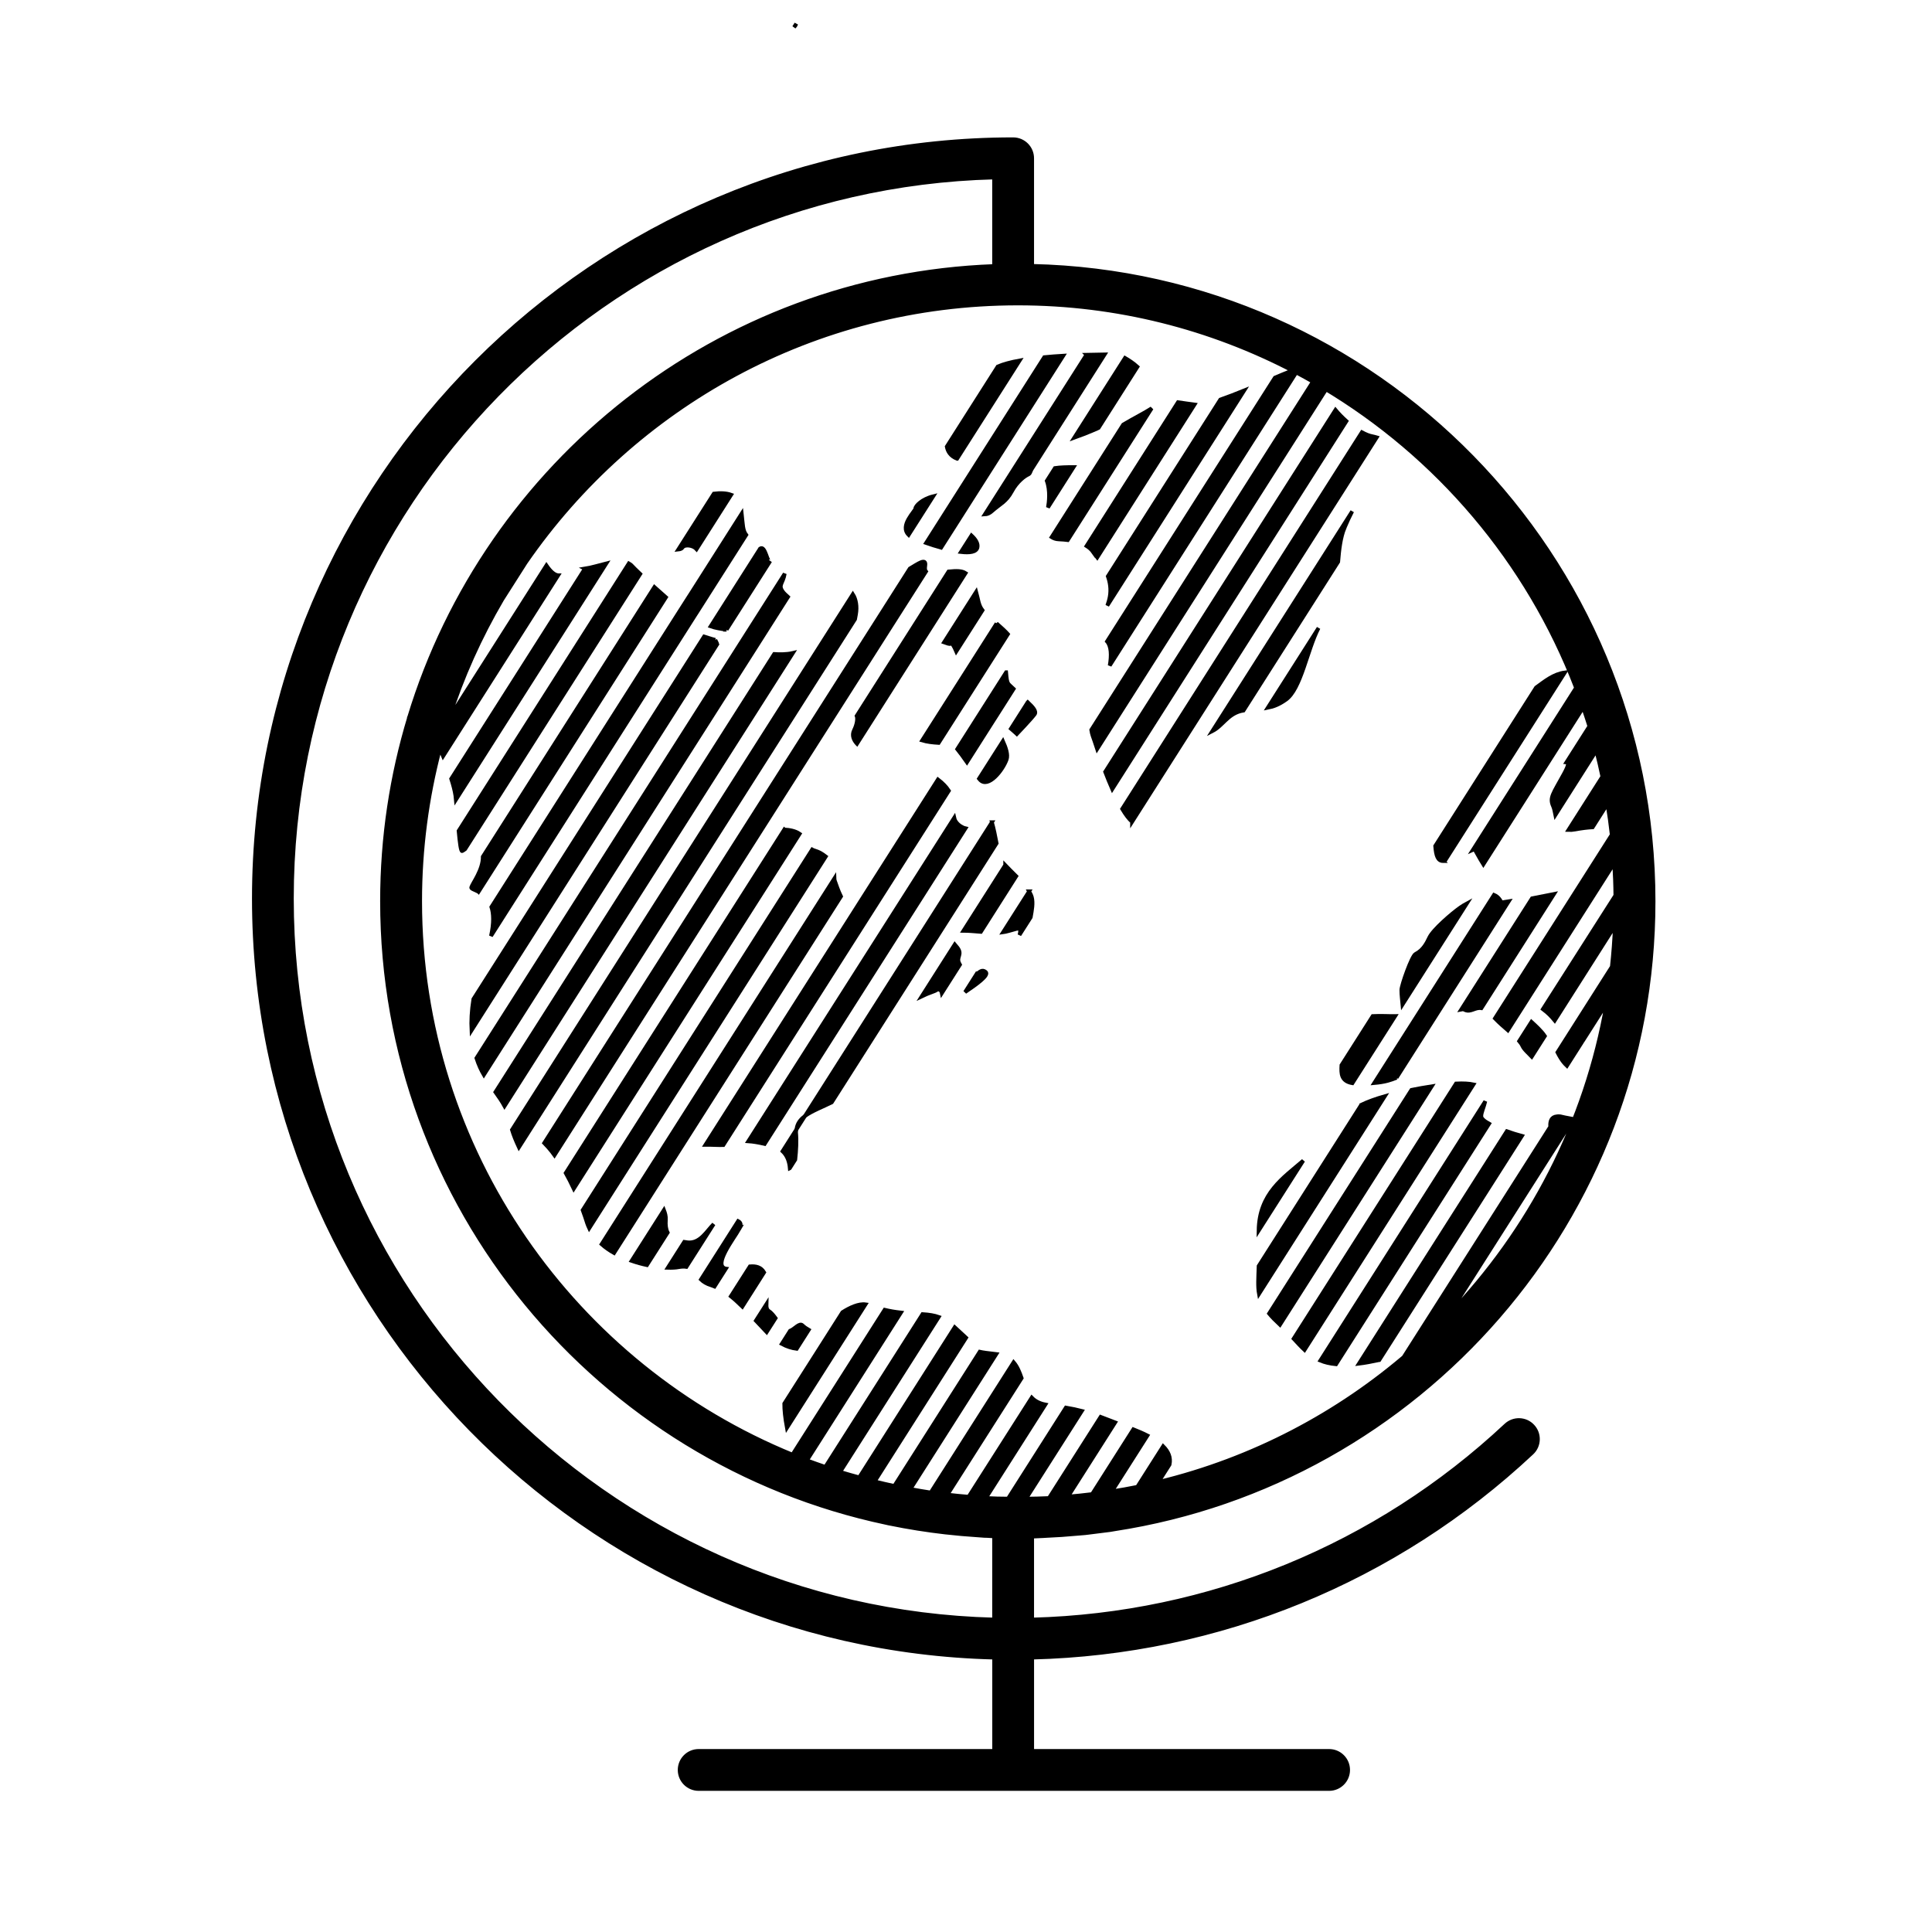 <!--?xml version="1.0" encoding="UTF-8"?-->
    <!-- The Best Svg Icon site in the world: iconSvg.co, Visit us! https://iconsvg.co -->
    <svg id="svg" fill="#000000" stroke="#000000" width="400" height="400" version="1.1" viewBox="144 144 512 512" xmlns="http://www.w3.org/2000/svg">
    <g id="IconSvg_bgCarrier" stroke-width="0"></g>
    <g id="IconSvg_tracerCarrier" stroke-linecap="round" stroke-linejoin="round" stroke="#CCCCCC" stroke-width="0">
      <g xmlns="http://www.w3.org/2000/svg">
  <path d="m354.81 150.74c0.105-0.16 0.141-0.309 0.207-0.457l-0.598 0.941c0.129-0.16 0.293-0.328 0.391-0.484z"></path>
  <path d="m543.07 521.7c-34.289 32.098-78.695 50.273-125.54 51.5v-21.984c0.852-0.02 1.688-0.09 2.527-0.117 0.105-0.004 0.211-0.004 0.312-0.012 0.18-0.004 0.363-0.023 0.539-0.035 2.961-0.121 5.906-0.324 8.82-0.598 0.637-0.055 1.273-0.098 1.906-0.16 0.293-0.031 0.57-0.082 0.855-0.105 1.5-0.168 2.992-0.359 4.481-0.562 0.383-0.055 0.777-0.098 1.16-0.145 0.414-0.059 0.816-0.141 1.23-0.207 80.766-12.391 142.85-82.25 142.85-166.43 0-91.629-73.535-166.35-164.68-168.38v-28.516c0-2.785-2.254-5.039-5.039-5.039-110.95 0-201.21 90.266-201.21 201.21 0 109.27 87.547 198.48 196.18 201.16v24.738h-78.305c-2.785 0-5.039 2.254-5.039 5.039s2.254 5.039 5.039 5.039h167.07c2.785 0 5.039-2.254 5.039-5.039s-2.254-5.039-5.039-5.039h-78.691v-24.738c49.418-1.219 96.27-20.363 132.43-54.227 2.031-1.898 2.137-5.09 0.23-7.117-1.887-2.039-5.082-2.141-7.117-0.242zm-137.8 19.301 15.77-24.781c-1.613-0.312-2.769-0.961-3.617-1.84l-16.738 26.273c-1.875-0.152-3.742-0.332-5.602-0.555l19.664-30.887c-0.539-1.547-1.125-3.043-2.125-4.207l-21.973 34.531c-1.809-0.266-3.598-0.59-5.379-0.918l22.762-35.77c-2.246-0.266-3.578-0.434-4.398-0.625l-22.641 35.578c-1.742-0.363-3.473-0.777-5.195-1.199l24.227-38.074c-0.121-0.109-0.23-0.227-0.367-0.352-1.027-0.945-1.863-1.758-2.641-2.453l-25.32 39.797c-1.688-0.469-3.379-0.922-5.047-1.441l26.137-41.07c-1.129-0.398-2.516-0.645-4.309-0.754l-25.766 40.492c-1.633-0.555-3.254-1.125-4.863-1.727l24.922-39.172c-1.664-0.188-3.059-0.438-4.328-0.742l-24.305 38.188c0.031 0.098 0.059 0.195 0.086 0.297-57.922-23.582-98.883-80.465-98.883-146.76 0-13.93 1.824-27.438 5.219-40.32 0.059 0.109 0.176 0.25 0.223 0.352 0.191 0.449 0.418 1.012 0.637 1.551l30.512-47.953c-0.012 0-0.023 0.004-0.047 0-1.066-0.152-2.055-1.129-3.078-2.625l-25.91 40.711c3.57-11.145 8.352-21.734 14.176-31.66l6.227-9.785c28.598-41.449 76.387-68.68 130.45-68.68 26.312 0 51.121 6.484 72.988 17.891-0.422 0.039-0.848 0.117-1.27 0.281-0.816 0.312-2.09 0.84-3.606 1.492l-44.492 69.898c1.094 1.25 1.199 3.633 0.719 6.402l49.434-77.672c1.492 0.785 2.957 1.602 4.418 2.434l-58.746 92.293c0.16 1.176 0.559 2.066 0.852 2.938 0.105 0.293 0.348 1.082 0.707 2.144l60.312-94.758c-0.109-0.371-0.352-0.766-0.609-1.152 30.477 18.129 54.367 46.176 67.215 79.664l-27.371 42.996c0.641-0.277 0.379-0.387 0.539-0.117 0.277 0.438 1.16 2.16 2.266 3.926l12.68-19.922 3.758-5.91 10.016-15.738c0.562 1.641 1.133 3.289 1.641 4.957l-6.09 9.566c0.637 0.066 0.605 0.746-0.629 3.012-2.902 5.309-3.918 6.324-2.902 8.594 0.312 0.707 0.441 1.551 0.609 2.367l10.855-17.074c0.59 2.273 1.117 4.57 1.605 6.879l-9.008 14.152c0.52 0.023 1.09-0.016 1.805-0.145 1.762-0.332 3.316-0.508 4.625-0.578l3.93-6.184c0.449 2.699 0.828 5.426 1.133 8.176l-30.965 48.652c1.281 1.316 2.258 2.137 3.438 3.164l3.762-5.906 1.422-2.238 22.992-36.129c0.176 2.828 0.289 5.668 0.312 8.531-10.359 16.246-19.215 30.121-19.215 30.121 1.449 1.094 2.195 1.891 3.141 3.039l15.949-25.086c-0.145 3.637-0.414 7.246-0.805 10.812l-14.43 22.688c0.523 1.031 1.09 1.949 1.613 2.609 0.289 0.352 0.594 0.68 0.902 0.973l3.953-6.219c0.012-0.02 0.02-0.051 0.023-0.066 0.055-0.105 0.141-0.172 0.203-0.281l6.34-9.949c-5.5 31.719-20.461 60.215-41.867 82.504l33.039-51.906c-1.727-0.324-3.023-0.574-3.481-0.711-0.363-0.055-0.605-0.012-0.871 0.016-1.535 0.133-1.863 1.355-1.758 2.766l-2.297 3.613-35.891 56.383c0.293-0.082 0.535-0.145 0.812-0.223-18.801 16.328-41.469 28.309-66.441 34.355l2.938-4.621c0.414-1.898-0.328-3.492-1.699-4.863l-6.852 10.77c-2.223 0.453-4.469 0.848-6.731 1.203l9.422-14.801c-1.203-0.613-2.484-1.16-3.742-1.656l-10.926 17.176c-2.121 0.262-4.246 0.488-6.387 0.664l12.508-19.66c-1.301-0.504-2.559-0.992-3.859-1.477l-13.699 21.52c-2.004 0.105-4.039 0.133-6.07 0.16l14.801-23.246c-1.266-0.328-2.684-0.625-4.238-0.891l-15.348 24.129c-1.961-0.016-3.914-0.047-5.856-0.152zm2.176 32.199c-103.07-2.68-186.1-87.371-186.1-191.09 0-103.71 83.027-188.4 186.1-191.08v23.473c-73.164 2.699-134.57 52.25-154.98 119.47l-0.023 0.047 0.012 0.012c-4.684 15.445-7.211 31.832-7.211 48.793 0 80.938 57.402 148.65 133.62 164.76 0.203 0.047 0.398 0.098 0.605 0.137 0.121 0.023 0.246 0.047 0.371 0.07 4.848 0.992 9.77 1.773 14.762 2.344 0.016 0 0.035 0.004 0.051 0.004 0.023 0 0.047 0.004 0.07 0.004 2.727 0.312 5.477 0.551 8.242 0.73 0.629 0.047 1.254 0.105 1.891 0.141 0.262 0.016 0.523 0.012 0.789 0.02 0.605 0.031 1.199 0.09 1.805 0.109l-0.004 22.047z"></path>
  <path d="m532.23 411.66c1.535 0.707 2.66-0.766 4.359-0.48l19.25-30.266-5.844 1.152-18.781 29.492c0.586-0.105 0.395-0.184 1.016 0.102z"></path>
  <path d="m549.92 424.05 3.488-5.481c-0.891-1.34-2.438-2.754-3.559-3.777l-3.258 5.113c0.336 0.406 0.637 0.805 0.816 1.195 0.496 1.094 1.641 1.977 2.512 2.949z"></path>
  <path d="m514.09 429.63 29.766-46.789-1.977 0.316s-0.504-1.438-1.949-2.019l-31.754 49.879c2.93-0.262 4.297-0.754 5.914-1.387z"></path>
  <path d="m499.5 426.28c-0.133 2.238-0.121 4.266 2.906 4.785l11.332-17.789c-1.406 0.031-3.734-0.133-5.953-0.012z"></path>
  <path d="m532.73 383.43c-0.574 0.312-1.16 0.66-1.762 1.082-2.273 1.602-7.164 5.82-8.176 7.926-0.691 1.426-1.586 3.324-3.68 4.387-0.988 0.508-3.734 8.316-3.734 9.523 0 1.445 0.203 2.766 0.301 3.875z"></path>
  <path d="m526.48 372.19c0.145 0 0.312-0.051 0.453-0.066l31.785-49.922c-3.043 0.422-5.289 2.293-7.644 4l-26.73 41.992c0.207 2.644 0.652 3.996 2.137 3.996z"></path>
  <path d="m509.53 504.42 37.805-59.383c-1.352-0.367-2.707-0.789-4.012-1.25l-39.203 61.602c1.602-0.195 3.43-0.535 5.41-0.969z"></path>
  <path d="m536.55 439.8c0-0.961 0.73-2.465 1.066-3.945l-43.719 68.711c1.184 0.492 2.555 0.82 4.172 0.977l40.566-63.742c-1.266-0.695-2.086-1.391-2.086-2z"></path>
  <path d="m529.87 431.14-43.047 67.625c0.996 1.082 1.93 2.102 2.887 2.996l44.789-70.379c-1.141-0.242-2.652-0.344-4.629-0.242z"></path>
  <path d="m518.04 432.83-37.73 59.273c0.754 0.91 1.699 1.879 2.891 2.988l40.238-63.219c-1.941 0.305-3.731 0.617-5.398 0.957z"></path>
  <path d="m504.75 436.78-27.199 42.734c-0.105 3.199-0.277 5.438 0.09 7.41l33.371-52.43c-2.426 0.688-4.481 1.441-6.262 2.285z"></path>
  <path d="m477.54 470.16 11.84-18.586c-5.305 4.574-11.711 8.672-11.84 18.586z"></path>
  <path d="m357.32 439.77c-1.266 0.918-2.086 2.047-2.242 3.527z"></path>
  <path d="m479.96 331.57c1.461-0.277 2.996-0.836 4.828-2.152 3.996-2.848 5.586-13.062 8.641-19z"></path>
  <path d="m359.84 503.41-4.398 6.906-3.602 5.656c-0.02 1.602 0.203 3.754 0.699 6.438l20.844-32.742c-1.797-0.258-4.133 0.812-6.133 2.086z"></path>
  <path d="m500.3 283.91c0.664-1.602 1.355-3.047 2.051-4.41l-37.086 58.266c2.777-1.414 3.988-4.383 7.547-5.316 0.258-0.059 0.484-0.09 0.727-0.141l25.094-39.43c0.266-3.277 0.637-6.465 1.668-8.969z"></path>
  <path d="m358.33 496.43c-0.609-0.348-1.219-0.766-1.652-1.199-0.812-0.805-2.074 0.977-3.305 1.441l-2.207 3.477c1.41 0.754 2.754 1.152 3.969 1.301z"></path>
  <path d="m444.01 361.8 64.836-101.88c-0.367-0.105-0.707-0.223-1.133-0.297-0.887-0.145-1.832-0.562-2.797-1.078l-63.527 99.832c0.871 1.469 1.754 2.656 2.621 3.418z"></path>
  <path d="m416.73 380.21-6.887 10.816c0.191-0.031 0.422-0.031 0.594-0.074 3.543-0.848 4.051-1.516 3.883 0.168-0.02 0.195-0.082 0.422-0.156 0.66l2.988-4.691c0.336-1.848 0.711-3.777 0.289-5.344-0.141-0.5-0.395-1.008-0.711-1.535z"></path>
  <path d="m402.77 402.16-3.023 4.758c2.836-1.93 6.519-4.473 5.477-5.34-1.012-0.828-1.648 0.078-2.453 0.582z"></path>
  <path d="m347.76 491.43c-0.551-0.352-0.664-1.008-0.637-1.848l-2.812 4.41c0.918 0.969 1.859 1.984 2.863 3.039l2.363-3.703c-0.566-0.777-1.152-1.488-1.777-1.898z"></path>
  <path d="m500.82 255.61c-1.055-0.953-2.055-1.965-2.902-2.977l-61.035 95.91c0.574 1.5 1.203 3.055 1.875 4.594z"></path>
  <path d="m342.73 479.6-5.055 7.93c1.008 0.801 2.012 1.734 3.055 2.75l5.773-9.09c-0.828-1.418-2.203-1.73-3.773-1.59z"></path>
  <path d="m410.39 373.27-11.074 17.398c1.344 0.004 2.969 0.145 4.625 0.281l9.375-14.75c-1.039-1.051-2.098-2.047-2.926-2.93z"></path>
  <path d="m397.71 395.1c-0.23-0.301-0.465-0.574-0.684-0.828l-8.762 13.766c1.762-0.855 3.473-1.316 3.879-1.629 0.57-0.434 1.289-0.09 1.457 0.777l4.801-7.543c-0.086-0.168-0.195-0.328-0.266-0.504-0.684-1.598 1.012-2.188-0.426-4.039z"></path>
  <path d="m353.31 453.59 1.445-2.277c0.266-2.352 0.414-5.012 0.207-7.164-0.02-0.316 0.074-0.578 0.105-0.863l-3.688 5.801c1.328 1.25 1.797 2.934 1.93 4.504z"></path>
  <path d="m406.87 361.9-49.555 77.863c1.934-1.395 4.684-2.414 7.106-3.621l43.695-68.668c-0.355-1.859-0.762-3.922-1.246-5.574z"></path>
  <path d="m339.92 469.69c0.645-1.113 0.383-1.742-0.312-2.098l-9.859 15.492c0.621 0.594 1.461 1.152 2.715 1.527 0.309 0.09 0.594 0.23 0.887 0.344l3.031-4.758c-0.031-0.004-0.082 0-0.117-0.012-3.289-0.891 2.141-7.848 3.656-10.496z"></path>
  <path d="m403.7 350.66c2.188 2.359 6.066-2.527 7.074-5.391 0.438-1.234-0.172-3.062-0.984-4.883l-6.348 9.969c0.078 0.098 0.176 0.227 0.258 0.305z"></path>
  <path d="m326.14 473.23c-0.297-0.031-0.539-0.086-0.805-0.125l-4.375 6.871c1.137 0.035 2.141-0.02 2.902-0.172 0.863-0.156 1.496-0.145 2.047-0.066l7.219-11.34c-1.875 1.824-3.57 5.219-6.988 4.832z"></path>
  <path d="m416.36 330.08-4.469 7.031c0.898 0.766 1.582 1.414 1.582 1.414s3.703-3.879 4.719-5.219c0.582-0.777-0.449-1.93-1.832-3.227z"></path>
  <path d="m399.88 363.51c-0.926-0.211-1.805-0.836-2.246-1.371-0.398-0.48-0.598-0.777-0.746-1.441l-54.59 85.75c1.309 0.086 2.777 0.344 4.348 0.711z"></path>
  <path d="m438.1 302.12c-0.145 0.828-0.383 1.605-0.648 2.367l36.289-57.016c-2.207 0.898-4.398 1.738-6.344 2.418l-29.809 46.836c0.555 1.598 0.859 3.41 0.512 5.394z"></path>
  <path d="m319.95 464.66-8.578 13.477c1.367 0.473 2.742 0.848 4.074 1.133l5.492-8.625c-0.441-0.875-0.578-1.984-0.488-3.356 0.074-1.012-0.184-1.812-0.5-2.629z"></path>
  <path d="m335.7 447.45 59.758-93.898c-0.699-1.078-1.699-2.086-2.891-2.992l-20.43 32.098-1.664 2.621-39.527 62.109c1.852-0.02 3.543 0.129 4.754 0.062z"></path>
  <path d="m410.63 322.16-12.953 20.359c0.781 0.957 1.672 2.207 2.574 3.492l7.168-11.27 0.215-0.328 4.996-7.859c-1.609-1.578-1.707-0.961-2-4.394z"></path>
  <path d="m433.7 290.31c0.246 0.352 0.648 0.863 1.082 1.43l25.789-40.527c-1.344-0.16-2.871-0.43-4.387-0.629l-24.242 38.102c0.777 0.488 1.355 1.051 1.758 1.625z"></path>
  <path d="m324.01 448.91 42.863-67.348c-0.727-1.477-1.238-3.043-1.613-4.09-0.098-0.258-0.117-0.488-0.125-0.707l-61.715 96.965c0.996 0.883 2.109 1.652 3.309 2.336z"></path>
  <path d="m408.11 309.21-8.551 13.445-8.211 12.898-2.977 4.672c1.246 0.379 2.898 0.574 4.383 0.656l18.355-28.828c-0.641-0.727-1.734-1.734-3-2.844z"></path>
  <path d="m449.21 252.2c-1.715 1.125-4.801 2.68-7.547 4.316l-4.594 7.219-2.637 4.144-11.75 18.469c0.5 0.316 1.094 0.559 1.93 0.59 0.867 0.031 1.637 0.105 2.363 0.191z"></path>
  <path d="m359.36 369.21c-0.051-0.02-0.086-0.035-0.137-0.066l-60.809 95.551c0.406 1.102 0.805 2.258 1.184 3.477 0.145 0.465 0.348 0.898 0.551 1.336l62.695-98.512c-0.938-0.699-1.43-1.141-3.484-1.785z"></path>
  <path d="m394.18 314.21c0.812 0.273 1.449 0.613 1.762 0.371 0.352-0.266 0.902 0.734 1.477 2.07l6.957-10.918c-1.098-1.449-1.09-2.832-1.676-4.906z"></path>
  <path d="m428.52 267.79c-1.855-0.012-3.594 0.039-4.953 0.246l-2.16 3.394c0.941 2.625 0.559 5.707 0.312 7.055z"></path>
  <path d="m434.88 257.53s0.105-0.055 0.262-0.133l10.297-16.191c-1.117-1.012-2.328-1.789-3.301-2.348l-13.453 21.137c3.504-1.25 6.195-2.465 6.195-2.465z"></path>
  <path d="m351.84 363.84-57.922 91.023c0.699 1.25 1.414 2.625 2.137 4.172l59.867-94.066c-1.172-0.809-2.758-1.078-4.082-1.129z"></path>
  <path d="m371.11 341.11 4.152-6.523 4.793-7.535 19.84-31.172c-1.012-0.645-2.352-0.645-4.516-0.434l-24.359 38.273c0.258 0.621 0.133 2.144-0.695 3.805-0.711 1.41-0.027 2.715 0.785 3.586z"></path>
  <path d="m403.03 289.12c0.262-1.066-0.469-2.195-1.582-3.223l-2.797 4.387c2.328 0.273 4.07 0.035 4.379-1.164z"></path>
  <path d="m431.92 238.01-26.934 42.309c0.605-0.031 1.195-0.242 1.824-0.797 2.273-2.019 3.863-2.527 5.352-5.309 1.406-2.644 3.496-4.109 4.352-4.473 0.047-0.02 0.121-0.07 0.152-0.086 0.195-0.059 0.395-0.535 0.68-1.215l3.289-5.18 16.125-25.34c-1.34 0.012-2.984 0.035-4.84 0.09z"></path>
  <path d="m360.78 340.42 13.633-21.418 4.816-7.578 10.172-15.965c-0.273-0.309-0.312-0.801-0.195-1.602 0.309-2.152-2.023-0.406-4.102 0.812l-8.125 12.777-4.934 7.754-83.828 131.71c0.812 0.848 1.543 1.664 2.019 2.293 0.223 0.289 0.469 0.625 0.707 0.957l58.461-91.855z"></path>
  <path d="m399.24 272.45-9.824 15.441c1.289 0.449 2.641 0.883 3.988 1.258l3.809-5.977 2.695-4.242 25.879-40.668c-1.672 0.098-3.367 0.23-5.047 0.395l-19.477 30.613z"></path>
  <path d="m370.83 306.84c0.387-2.121 0.023-4.074-0.812-5.371l-90.344 141.95c0.379 1.293 1.031 2.902 1.844 4.641l1.738-2.727 1.203-1.895 86.141-135.35c0.07-0.391 0.141-0.789 0.23-1.25z"></path>
  <path d="m391.33 275.51c-3.047 0.75-4.75 2.586-4.75 3.254 0 0.656-4.293 4.492-1.785 7.004z"></path>
  <path d="m397.64 265.58 16.586-26.051c-2.301 0.418-4.301 0.945-5.812 1.594l-13.512 21.234c0.215 1.191 0.867 2.484 2.738 3.223z"></path>
  <path d="m349.17 317.31-73.883 116.1c0.891 1.246 1.734 2.469 2.422 3.727l76.43-120.1c-1.738 0.418-3.777 0.367-4.969 0.273z"></path>
  <path d="m346.98 311.4 5.856-9.211c-0.551-0.5-1.082-0.977-1.395-1.422-1.27-1.773 0.09-2.117 0.516-4.727l-81.699 128.38c0.59 1.82 1.289 3.285 1.969 4.449l72.785-114.37z"></path>
  <path d="m333.56 313.58s-1.512-0.414-2.973-0.891l-61.137 96.082c-0.508 3.125-0.625 5.879-0.5 8.316l65.121-102.34c-0.312-0.633-0.512-1.168-0.512-1.168z"></path>
  <path d="m336.54 310.87 11.582-18.184c-0.734 0.863-1.25-4.309-2.684-3.324l-13.121 20.625c1.145 0.414 2.809 0.699 4.223 0.883z"></path>
  <path d="m326.86 301.64c-0.031 0.055-0.082 0.102-0.098 0.145l-2.41 3.773-50.133 78.797c0.559 1.75 0.664 4.219-0.102 7.691l53.965-84.812 0.828-1.285 12.848-20.188c-0.91-1.176-0.863-2.707-1.195-5.672l-9.551 15.023z"></path>
  <path d="m270.82 380.34 49.664-78.047c-0.961-0.848-1.996-1.758-3.059-2.719l-45.473 71.457c0.02 3.562-2.746 7.027-3.062 8.137-0.105 0.375 0.805 0.578 1.93 1.172z"></path>
  <path d="m328.58 289.57 9.191-14.449c-1.258-0.457-2.852-0.527-4.594-0.309l-9.438 14.82c0.523-0.055 0.957-0.215 1.133-0.516 0.566-0.93 2.941-0.605 3.707 0.453z"></path>
  <path d="m311.35 293.81c-0.195-0.223-0.469-0.336-0.711-0.488l-45.105 70.879c0.277 3.008 0.574 5.461 0.934 5.352 0.16-0.055 0.453-0.273 0.801-0.523l46.402-72.918c-0.945-0.891-1.777-1.715-2.32-2.301z"></path>
  <path d="m299.01 294.69-35.438 55.695c0.504 1.586 0.938 3.164 1.125 4.504 0.039 0.309 0.086 0.676 0.121 1.066l39.871-62.645c-1.949 0.492-3.945 1.102-5.68 1.379z"></path>
 </g>

      </g>
     <g id="IconSvg_iconCarrier">
      <g xmlns="http://www.w3.org/2000/svg">
  <path d="m354.81 150.74c0.105-0.16 0.141-0.309 0.207-0.457l-0.598 0.941c0.129-0.16 0.293-0.328 0.391-0.484z"></path>
  <path d="m543.07 521.7c-34.289 32.098-78.695 50.273-125.54 51.5v-21.984c0.852-0.02 1.688-0.09 2.527-0.117 0.105-0.004 0.211-0.004 0.312-0.012 0.18-0.004 0.363-0.023 0.539-0.035 2.961-0.121 5.906-0.324 8.82-0.598 0.637-0.055 1.273-0.098 1.906-0.16 0.293-0.031 0.57-0.082 0.855-0.105 1.5-0.168 2.992-0.359 4.481-0.562 0.383-0.055 0.777-0.098 1.16-0.145 0.414-0.059 0.816-0.141 1.23-0.207 80.766-12.391 142.85-82.25 142.85-166.43 0-91.629-73.535-166.35-164.68-168.38v-28.516c0-2.785-2.254-5.039-5.039-5.039-110.95 0-201.21 90.266-201.21 201.21 0 109.27 87.547 198.48 196.18 201.16v24.738h-78.305c-2.785 0-5.039 2.254-5.039 5.039s2.254 5.039 5.039 5.039h167.07c2.785 0 5.039-2.254 5.039-5.039s-2.254-5.039-5.039-5.039h-78.691v-24.738c49.418-1.219 96.27-20.363 132.43-54.227 2.031-1.898 2.137-5.09 0.23-7.117-1.887-2.039-5.082-2.141-7.117-0.242zm-137.8 19.301 15.77-24.781c-1.613-0.312-2.769-0.961-3.617-1.84l-16.738 26.273c-1.875-0.152-3.742-0.332-5.602-0.555l19.664-30.887c-0.539-1.547-1.125-3.043-2.125-4.207l-21.973 34.531c-1.809-0.266-3.598-0.59-5.379-0.918l22.762-35.77c-2.246-0.266-3.578-0.434-4.398-0.625l-22.641 35.578c-1.742-0.363-3.473-0.777-5.195-1.199l24.227-38.074c-0.121-0.109-0.23-0.227-0.367-0.352-1.027-0.945-1.863-1.758-2.641-2.453l-25.32 39.797c-1.688-0.469-3.379-0.922-5.047-1.441l26.137-41.07c-1.129-0.398-2.516-0.645-4.309-0.754l-25.766 40.492c-1.633-0.555-3.254-1.125-4.863-1.727l24.922-39.172c-1.664-0.188-3.059-0.438-4.328-0.742l-24.305 38.188c0.031 0.098 0.059 0.195 0.086 0.297-57.922-23.582-98.883-80.465-98.883-146.76 0-13.93 1.824-27.438 5.219-40.32 0.059 0.109 0.176 0.25 0.223 0.352 0.191 0.449 0.418 1.012 0.637 1.551l30.512-47.953c-0.012 0-0.023 0.004-0.047 0-1.066-0.152-2.055-1.129-3.078-2.625l-25.91 40.711c3.57-11.145 8.352-21.734 14.176-31.66l6.227-9.785c28.598-41.449 76.387-68.68 130.45-68.68 26.312 0 51.121 6.484 72.988 17.891-0.422 0.039-0.848 0.117-1.27 0.281-0.816 0.312-2.09 0.84-3.606 1.492l-44.492 69.898c1.094 1.25 1.199 3.633 0.719 6.402l49.434-77.672c1.492 0.785 2.957 1.602 4.418 2.434l-58.746 92.293c0.16 1.176 0.559 2.066 0.852 2.938 0.105 0.293 0.348 1.082 0.707 2.144l60.312-94.758c-0.109-0.371-0.352-0.766-0.609-1.152 30.477 18.129 54.367 46.176 67.215 79.664l-27.371 42.996c0.641-0.277 0.379-0.387 0.539-0.117 0.277 0.438 1.16 2.16 2.266 3.926l12.68-19.922 3.758-5.91 10.016-15.738c0.562 1.641 1.133 3.289 1.641 4.957l-6.09 9.566c0.637 0.066 0.605 0.746-0.629 3.012-2.902 5.309-3.918 6.324-2.902 8.594 0.312 0.707 0.441 1.551 0.609 2.367l10.855-17.074c0.59 2.273 1.117 4.57 1.605 6.879l-9.008 14.152c0.52 0.023 1.09-0.016 1.805-0.145 1.762-0.332 3.316-0.508 4.625-0.578l3.93-6.184c0.449 2.699 0.828 5.426 1.133 8.176l-30.965 48.652c1.281 1.316 2.258 2.137 3.438 3.164l3.762-5.906 1.422-2.238 22.992-36.129c0.176 2.828 0.289 5.668 0.312 8.531-10.359 16.246-19.215 30.121-19.215 30.121 1.449 1.094 2.195 1.891 3.141 3.039l15.949-25.086c-0.145 3.637-0.414 7.246-0.805 10.812l-14.43 22.688c0.523 1.031 1.09 1.949 1.613 2.609 0.289 0.352 0.594 0.68 0.902 0.973l3.953-6.219c0.012-0.02 0.02-0.051 0.023-0.066 0.055-0.105 0.141-0.172 0.203-0.281l6.34-9.949c-5.5 31.719-20.461 60.215-41.867 82.504l33.039-51.906c-1.727-0.324-3.023-0.574-3.481-0.711-0.363-0.055-0.605-0.012-0.871 0.016-1.535 0.133-1.863 1.355-1.758 2.766l-2.297 3.613-35.891 56.383c0.293-0.082 0.535-0.145 0.812-0.223-18.801 16.328-41.469 28.309-66.441 34.355l2.938-4.621c0.414-1.898-0.328-3.492-1.699-4.863l-6.852 10.77c-2.223 0.453-4.469 0.848-6.731 1.203l9.422-14.801c-1.203-0.613-2.484-1.16-3.742-1.656l-10.926 17.176c-2.121 0.262-4.246 0.488-6.387 0.664l12.508-19.66c-1.301-0.504-2.559-0.992-3.859-1.477l-13.699 21.52c-2.004 0.105-4.039 0.133-6.07 0.16l14.801-23.246c-1.266-0.328-2.684-0.625-4.238-0.891l-15.348 24.129c-1.961-0.016-3.914-0.047-5.856-0.152zm2.176 32.199c-103.07-2.68-186.1-87.371-186.1-191.09 0-103.71 83.027-188.4 186.1-191.08v23.473c-73.164 2.699-134.57 52.25-154.98 119.47l-0.023 0.047 0.012 0.012c-4.684 15.445-7.211 31.832-7.211 48.793 0 80.938 57.402 148.65 133.62 164.76 0.203 0.047 0.398 0.098 0.605 0.137 0.121 0.023 0.246 0.047 0.371 0.07 4.848 0.992 9.77 1.773 14.762 2.344 0.016 0 0.035 0.004 0.051 0.004 0.023 0 0.047 0.004 0.07 0.004 2.727 0.312 5.477 0.551 8.242 0.73 0.629 0.047 1.254 0.105 1.891 0.141 0.262 0.016 0.523 0.012 0.789 0.02 0.605 0.031 1.199 0.09 1.805 0.109l-0.004 22.047z"></path>
  <path d="m532.23 411.66c1.535 0.707 2.66-0.766 4.359-0.48l19.25-30.266-5.844 1.152-18.781 29.492c0.586-0.105 0.395-0.184 1.016 0.102z"></path>
  <path d="m549.92 424.05 3.488-5.481c-0.891-1.34-2.438-2.754-3.559-3.777l-3.258 5.113c0.336 0.406 0.637 0.805 0.816 1.195 0.496 1.094 1.641 1.977 2.512 2.949z"></path>
  <path d="m514.09 429.63 29.766-46.789-1.977 0.316s-0.504-1.438-1.949-2.019l-31.754 49.879c2.93-0.262 4.297-0.754 5.914-1.387z"></path>
  <path d="m499.5 426.28c-0.133 2.238-0.121 4.266 2.906 4.785l11.332-17.789c-1.406 0.031-3.734-0.133-5.953-0.012z"></path>
  <path d="m532.73 383.43c-0.574 0.312-1.16 0.66-1.762 1.082-2.273 1.602-7.164 5.82-8.176 7.926-0.691 1.426-1.586 3.324-3.68 4.387-0.988 0.508-3.734 8.316-3.734 9.523 0 1.445 0.203 2.766 0.301 3.875z"></path>
  <path d="m526.48 372.19c0.145 0 0.312-0.051 0.453-0.066l31.785-49.922c-3.043 0.422-5.289 2.293-7.644 4l-26.73 41.992c0.207 2.644 0.652 3.996 2.137 3.996z"></path>
  <path d="m509.53 504.42 37.805-59.383c-1.352-0.367-2.707-0.789-4.012-1.25l-39.203 61.602c1.602-0.195 3.43-0.535 5.41-0.969z"></path>
  <path d="m536.55 439.8c0-0.961 0.73-2.465 1.066-3.945l-43.719 68.711c1.184 0.492 2.555 0.82 4.172 0.977l40.566-63.742c-1.266-0.695-2.086-1.391-2.086-2z"></path>
  <path d="m529.87 431.14-43.047 67.625c0.996 1.082 1.93 2.102 2.887 2.996l44.789-70.379c-1.141-0.242-2.652-0.344-4.629-0.242z"></path>
  <path d="m518.04 432.83-37.73 59.273c0.754 0.91 1.699 1.879 2.891 2.988l40.238-63.219c-1.941 0.305-3.731 0.617-5.398 0.957z"></path>
  <path d="m504.75 436.78-27.199 42.734c-0.105 3.199-0.277 5.438 0.09 7.41l33.371-52.43c-2.426 0.688-4.481 1.441-6.262 2.285z"></path>
  <path d="m477.54 470.16 11.84-18.586c-5.305 4.574-11.711 8.672-11.84 18.586z"></path>
  <path d="m357.32 439.77c-1.266 0.918-2.086 2.047-2.242 3.527z"></path>
  <path d="m479.96 331.57c1.461-0.277 2.996-0.836 4.828-2.152 3.996-2.848 5.586-13.062 8.641-19z"></path>
  <path d="m359.84 503.41-4.398 6.906-3.602 5.656c-0.02 1.602 0.203 3.754 0.699 6.438l20.844-32.742c-1.797-0.258-4.133 0.812-6.133 2.086z"></path>
  <path d="m500.3 283.91c0.664-1.602 1.355-3.047 2.051-4.41l-37.086 58.266c2.777-1.414 3.988-4.383 7.547-5.316 0.258-0.059 0.484-0.09 0.727-0.141l25.094-39.43c0.266-3.277 0.637-6.465 1.668-8.969z"></path>
  <path d="m358.33 496.43c-0.609-0.348-1.219-0.766-1.652-1.199-0.812-0.805-2.074 0.977-3.305 1.441l-2.207 3.477c1.41 0.754 2.754 1.152 3.969 1.301z"></path>
  <path d="m444.01 361.8 64.836-101.88c-0.367-0.105-0.707-0.223-1.133-0.297-0.887-0.145-1.832-0.562-2.797-1.078l-63.527 99.832c0.871 1.469 1.754 2.656 2.621 3.418z"></path>
  <path d="m416.73 380.21-6.887 10.816c0.191-0.031 0.422-0.031 0.594-0.074 3.543-0.848 4.051-1.516 3.883 0.168-0.02 0.195-0.082 0.422-0.156 0.66l2.988-4.691c0.336-1.848 0.711-3.777 0.289-5.344-0.141-0.5-0.395-1.008-0.711-1.535z"></path>
  <path d="m402.77 402.16-3.023 4.758c2.836-1.93 6.519-4.473 5.477-5.34-1.012-0.828-1.648 0.078-2.453 0.582z"></path>
  <path d="m347.76 491.43c-0.551-0.352-0.664-1.008-0.637-1.848l-2.812 4.41c0.918 0.969 1.859 1.984 2.863 3.039l2.363-3.703c-0.566-0.777-1.152-1.488-1.777-1.898z"></path>
  <path d="m500.82 255.61c-1.055-0.953-2.055-1.965-2.902-2.977l-61.035 95.91c0.574 1.5 1.203 3.055 1.875 4.594z"></path>
  <path d="m342.73 479.6-5.055 7.93c1.008 0.801 2.012 1.734 3.055 2.75l5.773-9.09c-0.828-1.418-2.203-1.73-3.773-1.59z"></path>
  <path d="m410.39 373.27-11.074 17.398c1.344 0.004 2.969 0.145 4.625 0.281l9.375-14.75c-1.039-1.051-2.098-2.047-2.926-2.93z"></path>
  <path d="m397.71 395.1c-0.23-0.301-0.465-0.574-0.684-0.828l-8.762 13.766c1.762-0.855 3.473-1.316 3.879-1.629 0.57-0.434 1.289-0.09 1.457 0.777l4.801-7.543c-0.086-0.168-0.195-0.328-0.266-0.504-0.684-1.598 1.012-2.188-0.426-4.039z"></path>
  <path d="m353.31 453.59 1.445-2.277c0.266-2.352 0.414-5.012 0.207-7.164-0.02-0.316 0.074-0.578 0.105-0.863l-3.688 5.801c1.328 1.25 1.797 2.934 1.93 4.504z"></path>
  <path d="m406.87 361.9-49.555 77.863c1.934-1.395 4.684-2.414 7.106-3.621l43.695-68.668c-0.355-1.859-0.762-3.922-1.246-5.574z"></path>
  <path d="m339.92 469.69c0.645-1.113 0.383-1.742-0.312-2.098l-9.859 15.492c0.621 0.594 1.461 1.152 2.715 1.527 0.309 0.09 0.594 0.23 0.887 0.344l3.031-4.758c-0.031-0.004-0.082 0-0.117-0.012-3.289-0.891 2.141-7.848 3.656-10.496z"></path>
  <path d="m403.7 350.66c2.188 2.359 6.066-2.527 7.074-5.391 0.438-1.234-0.172-3.062-0.984-4.883l-6.348 9.969c0.078 0.098 0.176 0.227 0.258 0.305z"></path>
  <path d="m326.14 473.23c-0.297-0.031-0.539-0.086-0.805-0.125l-4.375 6.871c1.137 0.035 2.141-0.02 2.902-0.172 0.863-0.156 1.496-0.145 2.047-0.066l7.219-11.34c-1.875 1.824-3.57 5.219-6.988 4.832z"></path>
  <path d="m416.36 330.08-4.469 7.031c0.898 0.766 1.582 1.414 1.582 1.414s3.703-3.879 4.719-5.219c0.582-0.777-0.449-1.93-1.832-3.227z"></path>
  <path d="m399.88 363.51c-0.926-0.211-1.805-0.836-2.246-1.371-0.398-0.48-0.598-0.777-0.746-1.441l-54.59 85.75c1.309 0.086 2.777 0.344 4.348 0.711z"></path>
  <path d="m438.1 302.12c-0.145 0.828-0.383 1.605-0.648 2.367l36.289-57.016c-2.207 0.898-4.398 1.738-6.344 2.418l-29.809 46.836c0.555 1.598 0.859 3.41 0.512 5.394z"></path>
  <path d="m319.95 464.66-8.578 13.477c1.367 0.473 2.742 0.848 4.074 1.133l5.492-8.625c-0.441-0.875-0.578-1.984-0.488-3.356 0.074-1.012-0.184-1.812-0.5-2.629z"></path>
  <path d="m335.7 447.45 59.758-93.898c-0.699-1.078-1.699-2.086-2.891-2.992l-20.43 32.098-1.664 2.621-39.527 62.109c1.852-0.02 3.543 0.129 4.754 0.062z"></path>
  <path d="m410.63 322.16-12.953 20.359c0.781 0.957 1.672 2.207 2.574 3.492l7.168-11.27 0.215-0.328 4.996-7.859c-1.609-1.578-1.707-0.961-2-4.394z"></path>
  <path d="m433.7 290.31c0.246 0.352 0.648 0.863 1.082 1.43l25.789-40.527c-1.344-0.16-2.871-0.43-4.387-0.629l-24.242 38.102c0.777 0.488 1.355 1.051 1.758 1.625z"></path>
  <path d="m324.01 448.91 42.863-67.348c-0.727-1.477-1.238-3.043-1.613-4.09-0.098-0.258-0.117-0.488-0.125-0.707l-61.715 96.965c0.996 0.883 2.109 1.652 3.309 2.336z"></path>
  <path d="m408.11 309.21-8.551 13.445-8.211 12.898-2.977 4.672c1.246 0.379 2.898 0.574 4.383 0.656l18.355-28.828c-0.641-0.727-1.734-1.734-3-2.844z"></path>
  <path d="m449.21 252.2c-1.715 1.125-4.801 2.68-7.547 4.316l-4.594 7.219-2.637 4.144-11.75 18.469c0.5 0.316 1.094 0.559 1.93 0.59 0.867 0.031 1.637 0.105 2.363 0.191z"></path>
  <path d="m359.36 369.21c-0.051-0.02-0.086-0.035-0.137-0.066l-60.809 95.551c0.406 1.102 0.805 2.258 1.184 3.477 0.145 0.465 0.348 0.898 0.551 1.336l62.695-98.512c-0.938-0.699-1.43-1.141-3.484-1.785z"></path>
  <path d="m394.18 314.21c0.812 0.273 1.449 0.613 1.762 0.371 0.352-0.266 0.902 0.734 1.477 2.07l6.957-10.918c-1.098-1.449-1.09-2.832-1.676-4.906z"></path>
  <path d="m428.52 267.79c-1.855-0.012-3.594 0.039-4.953 0.246l-2.16 3.394c0.941 2.625 0.559 5.707 0.312 7.055z"></path>
  <path d="m434.88 257.53s0.105-0.055 0.262-0.133l10.297-16.191c-1.117-1.012-2.328-1.789-3.301-2.348l-13.453 21.137c3.504-1.25 6.195-2.465 6.195-2.465z"></path>
  <path d="m351.84 363.84-57.922 91.023c0.699 1.25 1.414 2.625 2.137 4.172l59.867-94.066c-1.172-0.809-2.758-1.078-4.082-1.129z"></path>
  <path d="m371.11 341.11 4.152-6.523 4.793-7.535 19.84-31.172c-1.012-0.645-2.352-0.645-4.516-0.434l-24.359 38.273c0.258 0.621 0.133 2.144-0.695 3.805-0.711 1.41-0.027 2.715 0.785 3.586z"></path>
  <path d="m403.03 289.12c0.262-1.066-0.469-2.195-1.582-3.223l-2.797 4.387c2.328 0.273 4.07 0.035 4.379-1.164z"></path>
  <path d="m431.92 238.01-26.934 42.309c0.605-0.031 1.195-0.242 1.824-0.797 2.273-2.019 3.863-2.527 5.352-5.309 1.406-2.644 3.496-4.109 4.352-4.473 0.047-0.02 0.121-0.07 0.152-0.086 0.195-0.059 0.395-0.535 0.68-1.215l3.289-5.18 16.125-25.34c-1.34 0.012-2.984 0.035-4.84 0.09z"></path>
  <path d="m360.78 340.42 13.633-21.418 4.816-7.578 10.172-15.965c-0.273-0.309-0.312-0.801-0.195-1.602 0.309-2.152-2.023-0.406-4.102 0.812l-8.125 12.777-4.934 7.754-83.828 131.71c0.812 0.848 1.543 1.664 2.019 2.293 0.223 0.289 0.469 0.625 0.707 0.957l58.461-91.855z"></path>
  <path d="m399.24 272.45-9.824 15.441c1.289 0.449 2.641 0.883 3.988 1.258l3.809-5.977 2.695-4.242 25.879-40.668c-1.672 0.098-3.367 0.23-5.047 0.395l-19.477 30.613z"></path>
  <path d="m370.83 306.84c0.387-2.121 0.023-4.074-0.812-5.371l-90.344 141.95c0.379 1.293 1.031 2.902 1.844 4.641l1.738-2.727 1.203-1.895 86.141-135.35c0.07-0.391 0.141-0.789 0.23-1.25z"></path>
  <path d="m391.33 275.51c-3.047 0.75-4.75 2.586-4.75 3.254 0 0.656-4.293 4.492-1.785 7.004z"></path>
  <path d="m397.64 265.58 16.586-26.051c-2.301 0.418-4.301 0.945-5.812 1.594l-13.512 21.234c0.215 1.191 0.867 2.484 2.738 3.223z"></path>
  <path d="m349.17 317.31-73.883 116.1c0.891 1.246 1.734 2.469 2.422 3.727l76.43-120.1c-1.738 0.418-3.777 0.367-4.969 0.273z"></path>
  <path d="m346.98 311.4 5.856-9.211c-0.551-0.5-1.082-0.977-1.395-1.422-1.27-1.773 0.09-2.117 0.516-4.727l-81.699 128.38c0.59 1.82 1.289 3.285 1.969 4.449l72.785-114.37z"></path>
  <path d="m333.56 313.58s-1.512-0.414-2.973-0.891l-61.137 96.082c-0.508 3.125-0.625 5.879-0.5 8.316l65.121-102.34c-0.312-0.633-0.512-1.168-0.512-1.168z"></path>
  <path d="m336.54 310.87 11.582-18.184c-0.734 0.863-1.25-4.309-2.684-3.324l-13.121 20.625c1.145 0.414 2.809 0.699 4.223 0.883z"></path>
  <path d="m326.86 301.64c-0.031 0.055-0.082 0.102-0.098 0.145l-2.41 3.773-50.133 78.797c0.559 1.75 0.664 4.219-0.102 7.691l53.965-84.812 0.828-1.285 12.848-20.188c-0.91-1.176-0.863-2.707-1.195-5.672l-9.551 15.023z"></path>
  <path d="m270.82 380.34 49.664-78.047c-0.961-0.848-1.996-1.758-3.059-2.719l-45.473 71.457c0.02 3.562-2.746 7.027-3.062 8.137-0.105 0.375 0.805 0.578 1.93 1.172z"></path>
  <path d="m328.58 289.57 9.191-14.449c-1.258-0.457-2.852-0.527-4.594-0.309l-9.438 14.82c0.523-0.055 0.957-0.215 1.133-0.516 0.566-0.93 2.941-0.605 3.707 0.453z"></path>
  <path d="m311.35 293.81c-0.195-0.223-0.469-0.336-0.711-0.488l-45.105 70.879c0.277 3.008 0.574 5.461 0.934 5.352 0.16-0.055 0.453-0.273 0.801-0.523l46.402-72.918c-0.945-0.891-1.777-1.715-2.32-2.301z"></path>
  <path d="m299.01 294.69-35.438 55.695c0.504 1.586 0.938 3.164 1.125 4.504 0.039 0.309 0.086 0.676 0.121 1.066l39.871-62.645c-1.949 0.492-3.945 1.102-5.68 1.379z"></path>
 </g>

      </g>
      </svg>